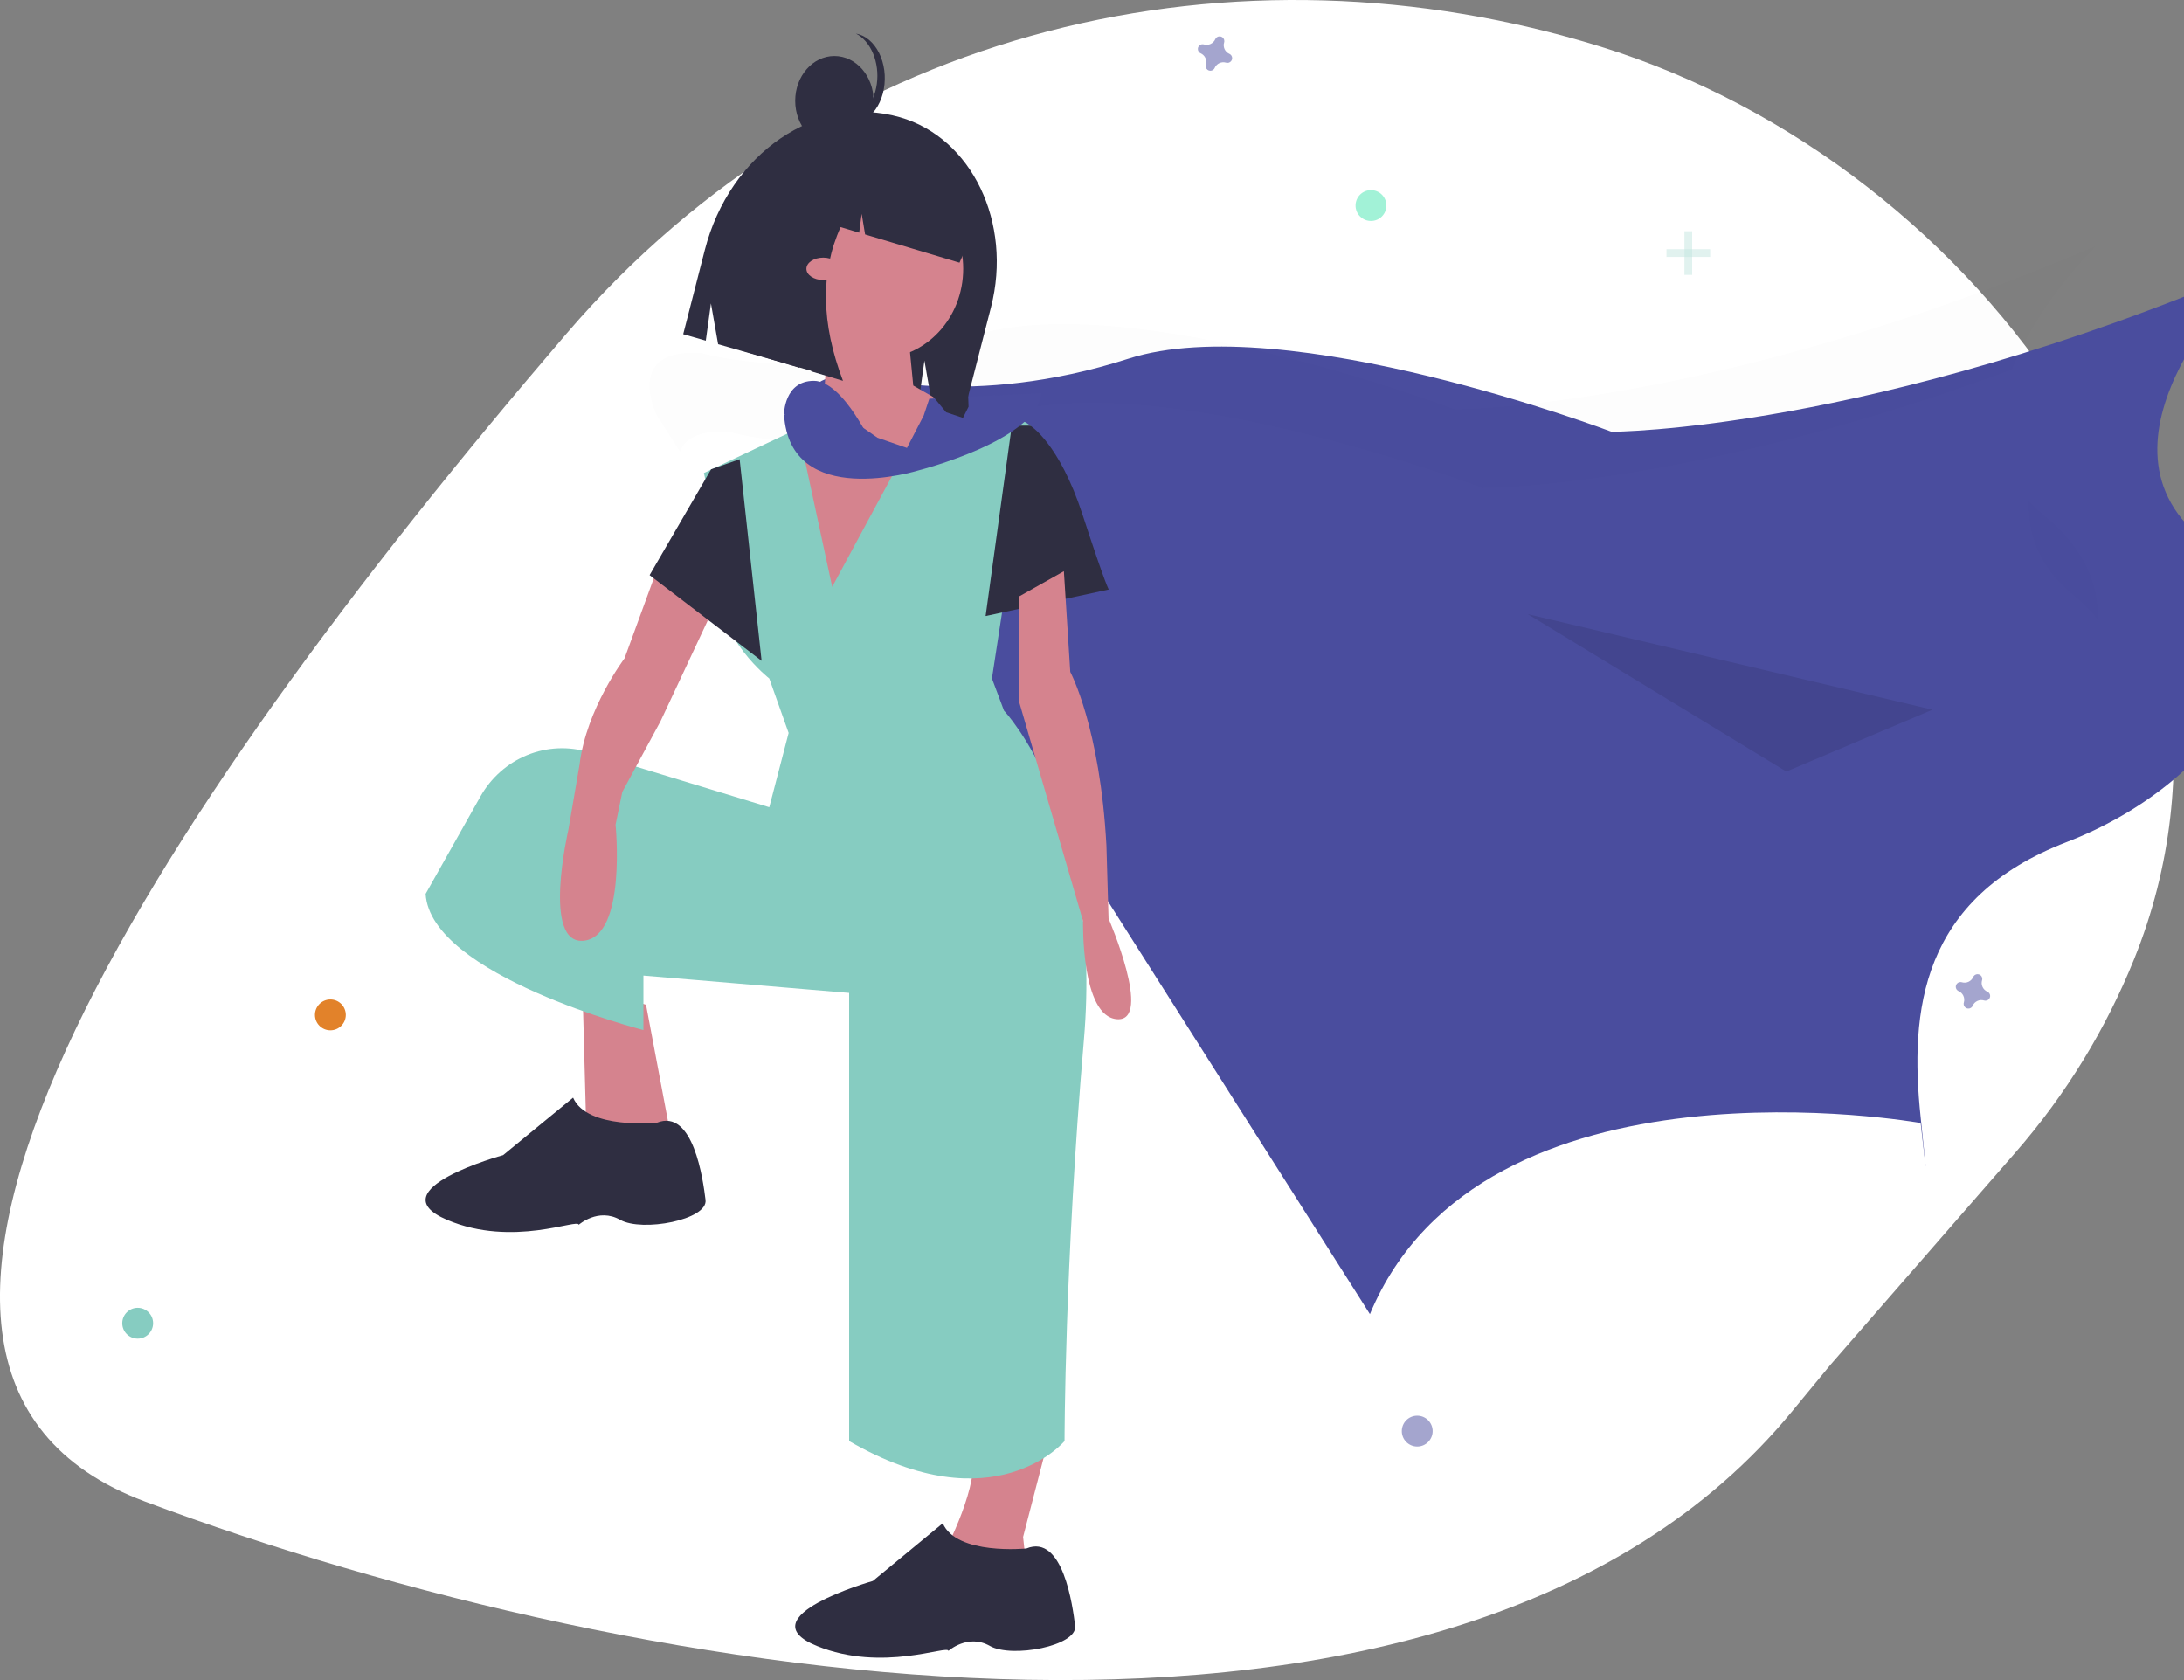 <svg width="195" height="150" viewBox="0 0 195 150" fill="none" xmlns="http://www.w3.org/2000/svg">
<rect x="0" y="0" width="195" height="150" fill="#808080" stroke="none"/>
<g clip-path="url(#clip0)">
<path d="M12.931 134.055C-18.797 122.18 13.308 73.244 50.576 29.793C74.447 1.962 110.595 -5.825 142.888 4.156C177.218 14.766 204.006 52.326 190.544 85.641C188.045 91.828 184.505 97.669 179.954 102.891L163.426 121.859L159.959 126.066C129.864 162.58 57.241 150.64 12.931 134.055Z" fill="white"/>
<path d="M76.655 33.534C76.655 33.534 86.689 36.544 100.74 32.028C114.79 27.512 143.891 38.55 143.891 38.55C143.891 38.55 166.971 38.55 201.092 24C201.092 24 185.538 39.052 196.576 48.083C207.614 57.115 197.58 70.159 184.534 75.177C171.488 80.195 170.485 90.228 171.487 99.762C172.49 109.296 171.487 100.264 171.487 100.264C171.487 100.264 132.351 93.24 122.314 117.328L72.641 39.054C72.641 39.054 69.631 33.034 76.655 33.534Z" fill="#4A4D9E"/>
<g opacity="0.1">
<path opacity="0.1" d="M65.169 38.558C65.169 38.558 75.203 41.568 89.254 37.052C103.304 32.536 132.401 43.575 132.401 43.575C132.401 43.575 151.072 43.575 179.653 32.988C181.913 27.012 187.092 22 187.092 22C152.963 36.55 129.891 36.55 129.891 36.55C129.891 36.55 100.788 25.512 86.74 30.028C72.691 34.544 62.655 31.534 62.655 31.534C55.631 31.032 58.641 37.054 58.641 37.054L60.707 40.31C61.137 39.212 62.338 38.355 65.169 38.558Z" fill="black"/>
<path opacity="0.1" d="M182.582 46.084C182.066 45.664 181.585 45.205 181.141 44.709C181.026 47.671 182.048 50.618 185.09 53.108C185.901 53.764 186.644 54.499 187.308 55.302C187.405 52.084 186.011 48.89 182.582 46.084Z" fill="black"/>
</g>
<path opacity="0.1" d="M81.075 46.974L79.511 48.712L80.553 50.275L81.162 48.537L81.075 46.974Z" fill="black"/>
<path opacity="0.1" d="M136.413 54.834L172.54 63.364L159.494 68.884L136.413 54.834Z" fill="black"/>
<path d="M29.499 91.988C30.26 91.988 30.876 91.372 30.876 90.611C30.876 89.851 30.26 89.234 29.499 89.234C28.738 89.234 28.122 89.851 28.122 90.611C28.122 91.372 28.738 91.988 29.499 91.988Z" fill="#E2822A"/>
<path opacity="0.5" d="M109.767 4.807C109.577 4.724 109.425 4.575 109.338 4.388C109.252 4.2 109.237 3.987 109.297 3.789C109.306 3.759 109.312 3.728 109.315 3.696C109.32 3.605 109.296 3.515 109.247 3.439C109.197 3.363 109.124 3.305 109.039 3.273C108.953 3.242 108.86 3.239 108.773 3.264C108.686 3.29 108.609 3.343 108.555 3.416C108.535 3.442 108.519 3.47 108.507 3.499C108.424 3.688 108.275 3.84 108.088 3.926C107.901 4.013 107.688 4.027 107.491 3.968C107.461 3.958 107.43 3.952 107.398 3.95C107.307 3.944 107.217 3.968 107.141 4.018C107.065 4.067 107.006 4.14 106.975 4.226C106.944 4.311 106.941 4.404 106.966 4.491C106.992 4.579 107.045 4.655 107.118 4.71C107.144 4.729 107.172 4.745 107.201 4.757C107.389 4.841 107.54 4.99 107.626 5.177C107.711 5.365 107.726 5.576 107.666 5.773C107.656 5.804 107.65 5.835 107.648 5.867C107.642 5.957 107.666 6.047 107.716 6.124C107.765 6.2 107.838 6.258 107.924 6.289C108.009 6.321 108.102 6.324 108.189 6.298C108.277 6.272 108.353 6.219 108.408 6.146C108.427 6.121 108.443 6.093 108.455 6.063C108.538 5.873 108.687 5.721 108.875 5.634C109.063 5.547 109.276 5.533 109.473 5.593C109.504 5.602 109.535 5.608 109.567 5.611C109.657 5.616 109.747 5.592 109.823 5.543C109.899 5.493 109.957 5.421 109.988 5.336C110.02 5.251 110.023 5.158 109.998 5.071C109.973 4.984 109.92 4.908 109.848 4.853C109.823 4.834 109.796 4.819 109.767 4.807Z" fill="#4A4D9E"/>
<path opacity="0.5" d="M177.441 88.535C177.251 88.453 177.099 88.304 177.012 88.116C176.925 87.928 176.911 87.716 176.971 87.518C176.98 87.487 176.986 87.456 176.989 87.424C176.994 87.334 176.97 87.243 176.921 87.167C176.871 87.091 176.798 87.033 176.713 87.002C176.627 86.97 176.534 86.967 176.447 86.993C176.36 87.019 176.283 87.072 176.229 87.145C176.209 87.17 176.193 87.198 176.181 87.228C176.098 87.418 175.949 87.57 175.762 87.657C175.574 87.743 175.361 87.758 175.163 87.698C175.133 87.689 175.102 87.683 175.07 87.68C174.979 87.675 174.889 87.698 174.813 87.748C174.737 87.798 174.678 87.871 174.647 87.956C174.616 88.041 174.613 88.135 174.638 88.222C174.664 88.309 174.717 88.386 174.79 88.44C174.816 88.46 174.844 88.475 174.873 88.488C175.063 88.57 175.216 88.72 175.302 88.907C175.389 89.095 175.404 89.308 175.344 89.506C175.334 89.536 175.328 89.567 175.326 89.599C175.32 89.69 175.344 89.78 175.394 89.856C175.443 89.932 175.516 89.99 175.602 90.022C175.687 90.053 175.78 90.056 175.867 90.031C175.955 90.005 176.031 89.952 176.086 89.879C176.105 89.853 176.121 89.825 176.133 89.796C176.216 89.606 176.365 89.453 176.553 89.367C176.741 89.28 176.953 89.265 177.151 89.325C177.182 89.335 177.213 89.341 177.245 89.343C177.335 89.349 177.425 89.325 177.502 89.275C177.578 89.226 177.636 89.153 177.667 89.067C177.699 88.982 177.702 88.889 177.676 88.802C177.65 88.714 177.597 88.638 177.524 88.583C177.499 88.564 177.471 88.548 177.441 88.535Z" fill="#4A4D9E"/>
<path opacity="0.5" d="M126.538 129.149C127.298 129.149 127.915 128.532 127.915 127.772C127.915 127.011 127.298 126.395 126.538 126.395C125.777 126.395 125.161 127.011 125.161 127.772C125.161 128.532 125.777 129.149 126.538 129.149Z" fill="#4A4D9E"/>
<path d="M12.294 119.516C13.054 119.516 13.671 118.899 13.671 118.139C13.671 117.378 13.054 116.762 12.294 116.762C11.533 116.762 10.917 117.378 10.917 118.139C10.917 118.899 11.533 119.516 12.294 119.516Z" fill="#86CCC1"/>
<path opacity="0.5" d="M122.408 19.728C123.169 19.728 123.785 19.111 123.785 18.351C123.785 17.59 123.169 16.974 122.408 16.974C121.648 16.974 121.031 17.59 121.031 18.351C121.031 19.111 121.648 19.728 122.408 19.728Z" fill="#47E6B1"/>
<g opacity="0.5">
<path opacity="0.5" d="M151.085 20.645H150.396V24.543H151.085V20.645Z" fill="#86CCC1"/>
<path opacity="0.5" d="M152.692 22.939V22.25H148.793V22.939H152.692Z" fill="#86CCC1"/>
</g>
<path d="M94 127L91.347 137.222L91.755 141L84 139.222C84 139.222 87.265 133.222 86.857 130.111L94 127Z" fill="#D5838E"/>
<path d="M57.681 89.707L60 102L52.348 100.862L52 88L57.681 89.707Z" fill="#D5838E"/>
<path d="M80.344 10.464C86.771 12.303 90.414 19.899 88.482 27.431L86.028 37L83.241 36.203L82.537 32.196L82.031 35.857L64.117 30.732L63.477 27.089L63.017 30.417L61 29.84L62.927 22.327C65.151 13.66 72.948 8.349 80.344 10.464Z" fill="#2F2E41"/>
<path d="M78.5 32C74.358 32 71 28.418 71 24C71 19.582 74.358 16 78.5 16C82.642 16 86 19.582 86 24C86 28.418 82.642 32 78.5 32Z" fill="#D5838E"/>
<path d="M81.108 29.992L81.54 34.42L85 36.412L75.919 57L69 39.954L73.54 36.412L73.973 28L81.108 29.992Z" fill="#D5838E"/>
<path d="M74.303 52.398L83.153 36C83.153 36 90.294 36.482 92.022 38.03L88.565 60.577L89.645 63.45C89.645 63.45 98.505 72.734 96.776 92.85C95.048 112.965 95.048 128.66 95.048 128.66C95.048 128.66 88.781 136.175 75.816 128.66V88.65L57.448 87.103V91.966C57.448 91.966 38.432 87.103 38 79.808L42.892 71.116C43.837 69.437 45.308 68.133 47.068 67.416C48.827 66.698 50.772 66.609 52.587 67.163L68.685 72.071L70.413 65.44L68.685 60.577C68.685 60.577 64.147 57.04 64.147 52.398C64.147 47.756 62.85 42.23 62.85 42.23L71.256 38.262L74.303 52.398Z" fill="#86CCC1"/>
<path d="M90.34 38H91.979C91.979 38 94.553 39.506 96.66 45.962C98.766 52.418 99 52.633 99 52.633L88 55L90.34 38Z" fill="#2F2E41"/>
<path d="M82 40.165L82 42C82 42 70.522 45.583 70 37L76.783 37.998L78.348 39.081L81.478 40.165H82Z" fill="#4A4D9E"/>
<path d="M80.974 39.998L82 42C82 42 92.676 39.3 92.974 35.099L82.974 35.599L82.474 37.099L80.974 39.998Z" fill="#4A4D9E"/>
<path d="M70 36.999C70 36.999 70 34 72.668 34C75.335 34 78 40 78 40L70 36.999Z" fill="#4A4D9E"/>
<path d="M58.97 50L55.762 58.778C55.762 58.778 52.354 63.279 51.752 68.231L50.749 74.083C50.749 74.083 48.343 84.436 52.153 83.986C55.963 83.536 54.96 73.632 54.96 73.632L55.562 70.707L58.97 64.405L64 53.673L58.97 50Z" fill="#D5838E"/>
<path d="M58.639 100.243C58.639 100.243 52.408 100.867 51.169 98L44.921 103.132C44.921 103.132 33.605 106.224 39.912 108.909C45.791 111.411 51.671 108.74 51.671 109.353C51.671 109.353 53.413 107.798 55.373 108.909C57.333 110.02 63.212 108.909 62.994 107.131C62.776 105.354 61.905 98.91 58.639 100.243Z" fill="#2F2E41"/>
<path d="M91.642 138.252C91.642 138.252 85.415 138.878 84.177 136L77.933 141.151C77.933 141.151 66.582 144.365 72.928 146.951C78.797 149.341 84.676 146.817 84.679 147.397C84.679 147.397 86.42 145.835 88.378 146.951C90.337 148.066 96.212 146.951 95.994 145.166C95.776 143.382 94.906 136.914 91.642 138.252Z" fill="#2F2E41"/>
<path d="M66.039 41L63.49 41.9L58 51.35L68 59L66.039 41Z" fill="#2F2E41"/>
<path d="M76.802 13.446C78.319 12.184 80.227 11.667 82.079 12.221L82.298 12.287C86.539 13.555 88.937 18.82 87.655 24.046V24.046L86.234 23.621L86.477 21.624L85.668 23.452L77.241 20.931L76.935 19.088L76.712 20.773L75.054 20.277C73.24 24.287 73.31 28.862 75.266 34L72.442 33.155L71.831 29.47L71.383 32.839L66 31.228L66.782 23.407C68.161 17.786 72.288 13.905 76.802 13.446Z" fill="#2F2E41"/>
<path d="M74.5 13C72.567 13 71 11.209 71 9C71 6.791 72.567 5 74.5 5C76.433 5 78 6.791 78 9C78 11.209 76.433 13 74.5 13Z" fill="#2F2E41"/>
<path d="M75.383 10.777C76.075 10.777 76.745 10.447 77.276 9.845C77.808 9.242 78.167 8.405 78.29 7.479C78.414 6.553 78.295 5.597 77.954 4.779C77.612 3.96 77.07 3.331 76.423 3C76.836 3.072 77.234 3.263 77.59 3.559C77.945 3.855 78.251 4.251 78.486 4.719C78.721 5.187 78.88 5.718 78.954 6.276C79.027 6.835 79.013 7.408 78.912 7.958C78.811 8.508 78.625 9.023 78.367 9.468C78.109 9.914 77.785 10.28 77.415 10.543C77.046 10.806 76.639 10.959 76.223 10.993C75.807 11.027 75.39 10.94 75 10.739C75.127 10.763 75.255 10.775 75.383 10.777Z" fill="#2F2E41"/>
<path d="M73.5 25C72.672 25 72 24.552 72 24C72 23.448 72.672 23 73.5 23C74.328 23 75 23.448 75 24C75 24.552 74.328 25 73.5 25Z" fill="#D5838E"/>
<path d="M94.989 51L95.559 59.988C95.559 59.988 98.219 64.931 98.788 75.492L98.978 82.008C98.978 82.008 102.968 91.221 99.738 90.996C96.509 90.771 96.699 82.233 96.699 82.233L91 62.684V53.247L94.989 51Z" fill="#D5838E"/>
<path d="M84.478 36.812L83.058 35.091L86.434 35.092L86.478 36.312L85.978 37.312L84.478 36.812Z" fill="#2F2E41"/>
</g>
<defs>
<clipPath id="clip0">
<rect width="195" height="150" fill="white"/>
</clipPath>
</defs>
</svg>
